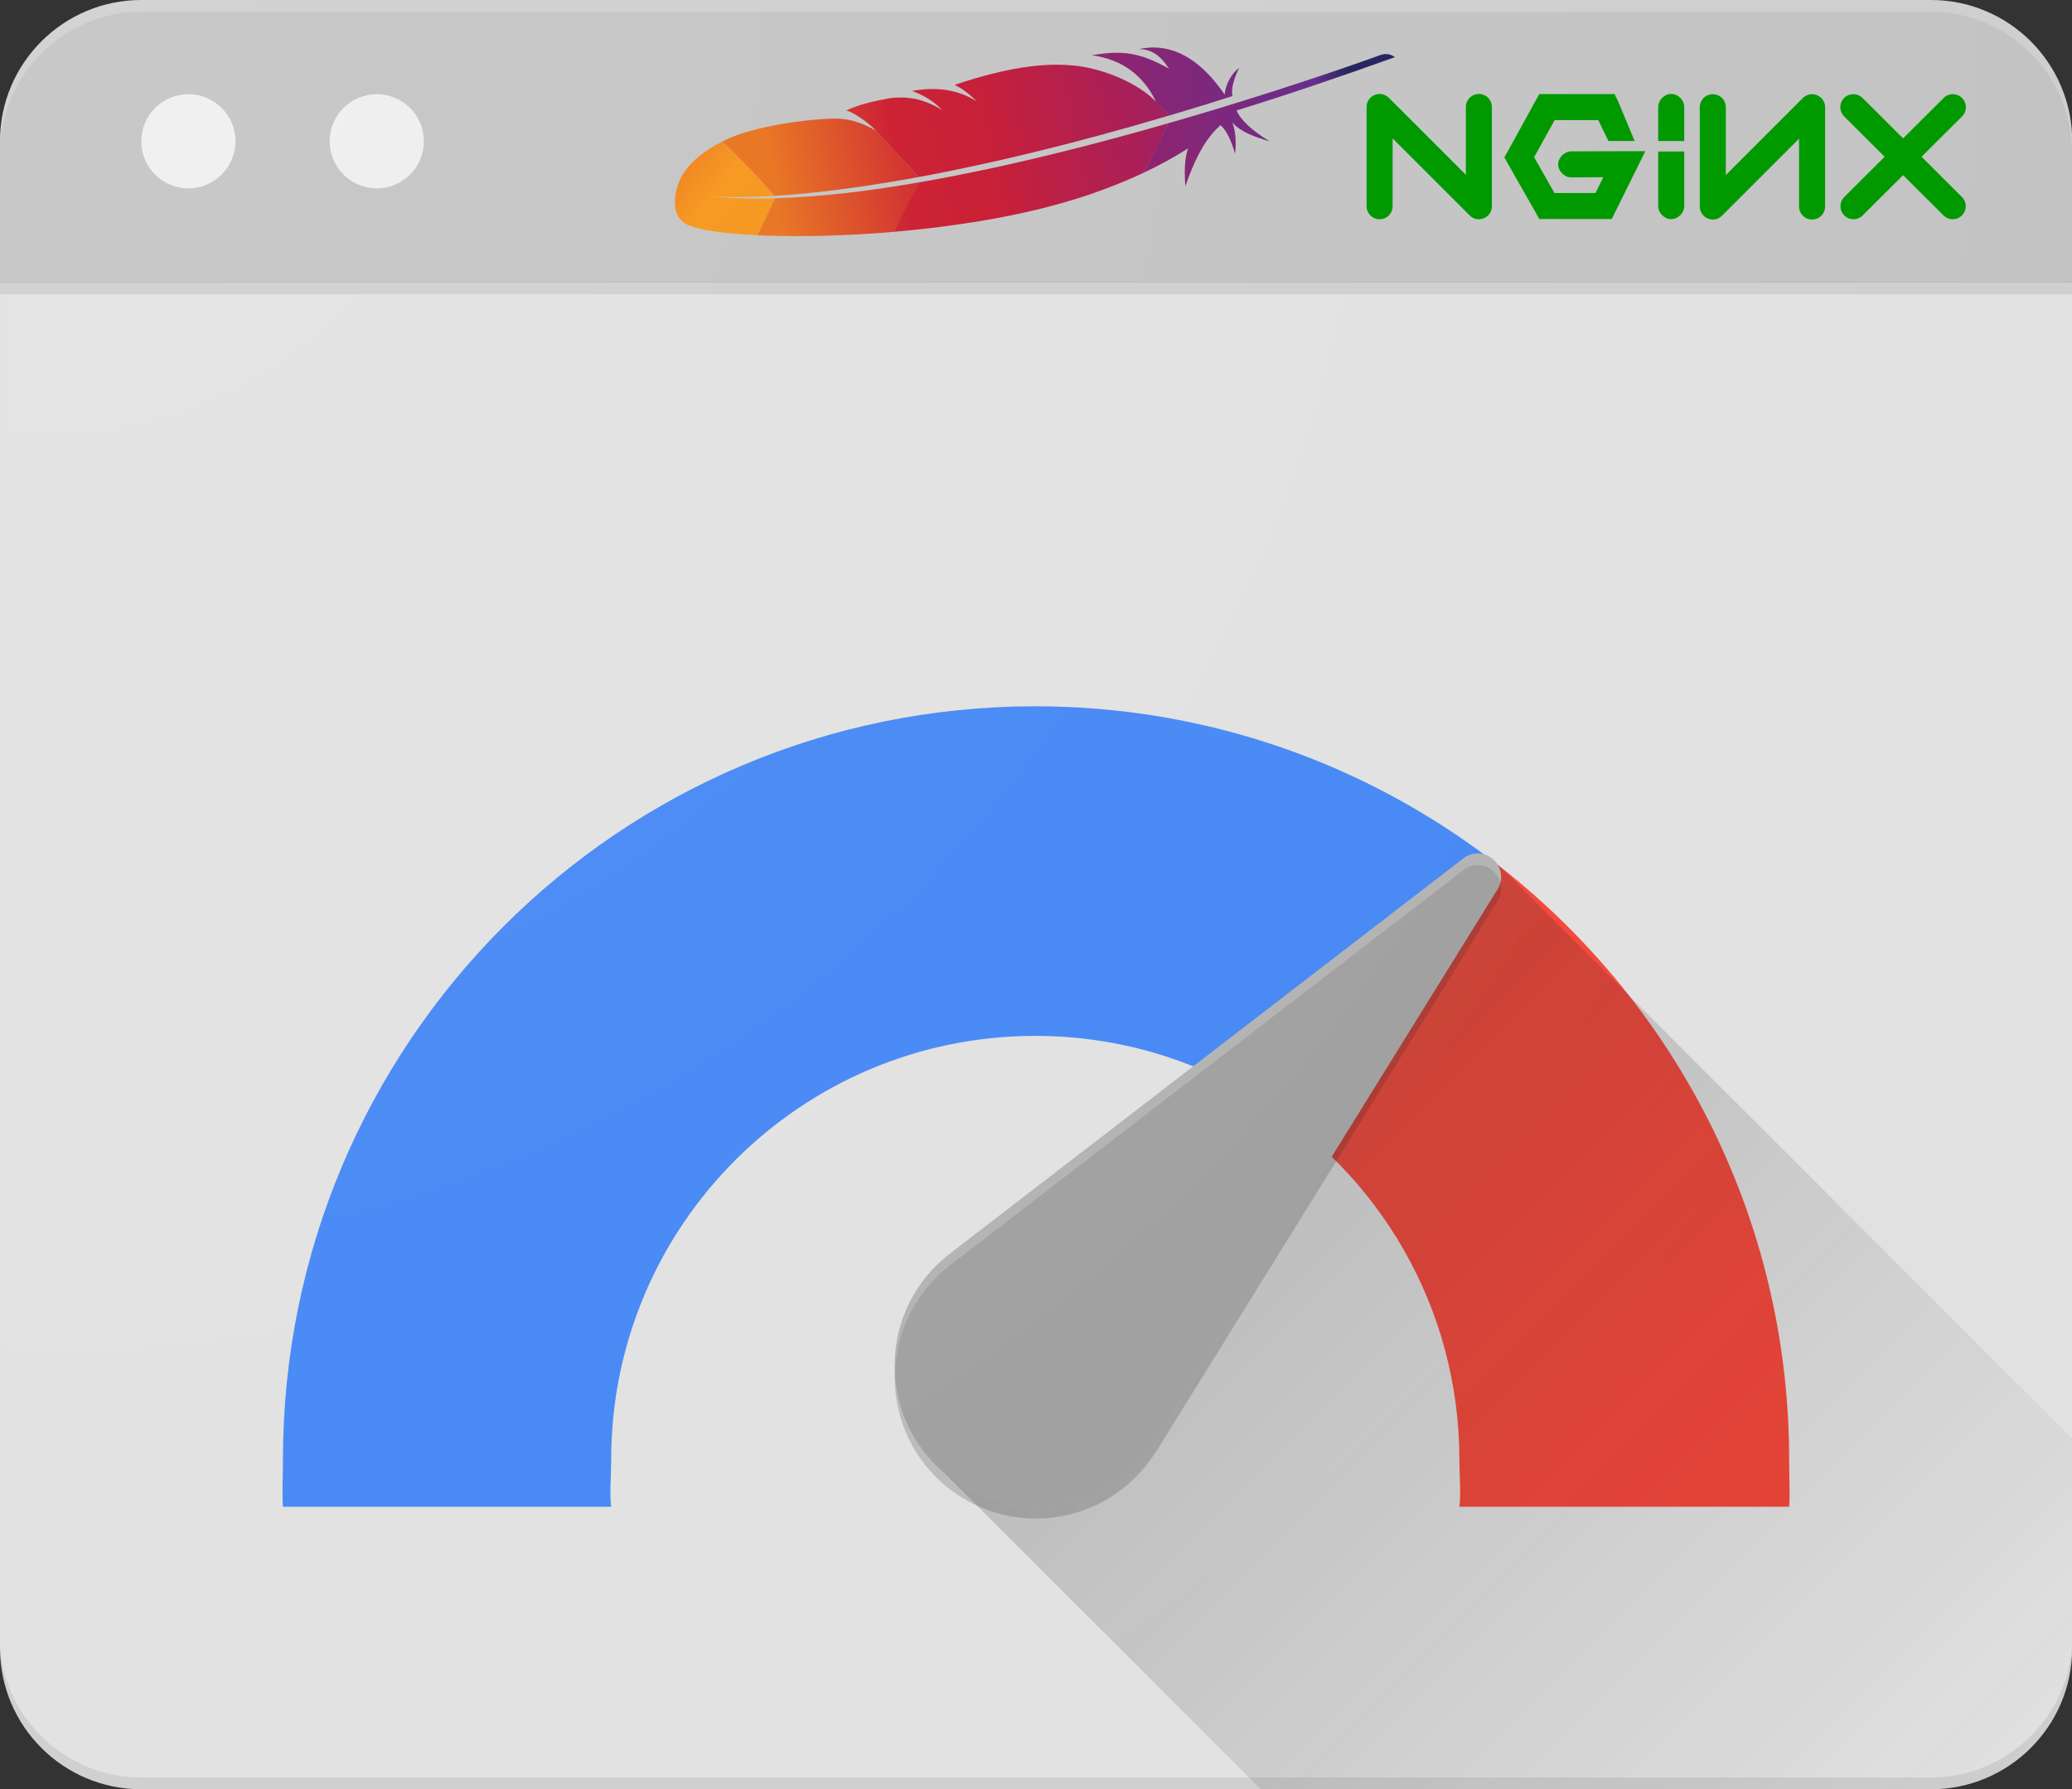<?xml version="1.0" encoding="UTF-8" standalone="no"?>

<!--
Licensed to the Apache Software Foundation (ASF) under one
or more contributor license agreements.  See the NOTICE file
distributed with this work for additional information
regarding copyright ownership.  The ASF licenses this file
to you under the Apache License, Version 2.0 (the
"License"); you may not use this file except in compliance
with the License.  You may obtain a copy of the License at

  http://www.apache.org/licenses/LICENSE-2.0

Unless required by applicable law or agreed to in writing,
software distributed under the License is distributed on an
"AS IS" BASIS, WITHOUT WARRANTIES OR CONDITIONS OF ANY
KIND, either express or implied.  See the License for the
specific language governing permissions and limitations
under the License.
-->

<!-- Created with Inkscape (http://www.inkscape.org/) -->

<svg
   xmlns:dc="http://purl.org/dc/elements/1.1/"
   xmlns:cc="http://creativecommons.org/ns#"
   xmlns:rdf="http://www.w3.org/1999/02/22-rdf-syntax-ns#"
   xmlns:svg="http://www.w3.org/2000/svg"
   xmlns="http://www.w3.org/2000/svg"
   xmlns:xlink="http://www.w3.org/1999/xlink"
   version="1.1"
   width="756.381"
   height="653.238"
   id="svg2">
  <rect width="100%" height="100%" fill="#333333" stroke="none"/>
  <defs
     id="defs4">
    <linearGradient
       x1="-6953.4"
       y1="1134.7"
       x2="-6012"
       y2="1134.7"
       id="j"
       gradientUnits="userSpaceOnUse"
       gradientTransform="matrix(-0.216,0.044,-0.044,-0.216,-974.83,437.49)">
      <stop
         id="stop3529"
         style="stop-color:#9e2064;stop-opacity:1"
         offset="0.323" />
      <stop
         id="stop3531"
         style="stop-color:#c92037;stop-opacity:1"
         offset="0.63" />
      <stop
         id="stop3533"
         style="stop-color:#cd2335;stop-opacity:1"
         offset="0.751" />
      <stop
         id="stop3535"
         style="stop-color:#e97826;stop-opacity:1"
         offset="1" />
    </linearGradient>
    <linearGradient
       x1="-9346.1"
       y1="1137.7"
       x2="-5087"
       y2="1137.7"
       id="a"
       gradientUnits="userSpaceOnUse"
       gradientTransform="matrix(-0.216,0.044,-0.044,-0.216,-974.83,437.49)">
      <stop
         id="stop3520"
         style="stop-color:#9e2064;stop-opacity:1"
         offset="0.323" />
      <stop
         id="stop3522"
         style="stop-color:#c92037;stop-opacity:1"
         offset="0.63" />
      <stop
         id="stop3524"
         style="stop-color:#cd2335;stop-opacity:1"
         offset="0.751" />
      <stop
         id="stop3526"
         style="stop-color:#e97826;stop-opacity:1"
         offset="1" />
    </linearGradient>
    <linearGradient
       x1="-9346.1"
       y1="1152.7"
       x2="-5087"
       y2="1152.7"
       id="b"
       gradientUnits="userSpaceOnUse"
       gradientTransform="matrix(-0.216,0.044,-0.044,-0.216,-974.83,437.49)">
      <stop
         id="stop3511"
         style="stop-color:#9e2064;stop-opacity:1"
         offset="0.323" />
      <stop
         id="stop3513"
         style="stop-color:#c92037;stop-opacity:1"
         offset="0.63" />
      <stop
         id="stop3515"
         style="stop-color:#cd2335;stop-opacity:1"
         offset="0.751" />
      <stop
         id="stop3517"
         style="stop-color:#e97826;stop-opacity:1"
         offset="1" />
    </linearGradient>
    <linearGradient
       x1="-9610.3"
       y1="999.73"
       x2="-5351.2"
       y2="999.73"
       id="c"
       gradientUnits="userSpaceOnUse"
       gradientTransform="matrix(-0.216,0.044,-0.044,-0.216,-974.83,437.49)">
      <stop
         id="stop3502"
         style="stop-color:#9e2064;stop-opacity:1"
         offset="0.323" />
      <stop
         id="stop3504"
         style="stop-color:#c92037;stop-opacity:1"
         offset="0.63" />
      <stop
         id="stop3506"
         style="stop-color:#cd2335;stop-opacity:1"
         offset="0.751" />
      <stop
         id="stop3508"
         style="stop-color:#e97826;stop-opacity:1"
         offset="1" />
    </linearGradient>
    <linearGradient
       x1="-9346.1"
       y1="1021.6"
       x2="-5087"
       y2="1021.6"
       id="d"
       gradientUnits="userSpaceOnUse"
       gradientTransform="matrix(-0.216,0.044,-0.044,-0.216,-974.83,437.49)">
      <stop
         id="stop3493"
         style="stop-color:#9e2064;stop-opacity:1"
         offset="0.323" />
      <stop
         id="stop3495"
         style="stop-color:#c92037;stop-opacity:1"
         offset="0.63" />
      <stop
         id="stop3497"
         style="stop-color:#cd2335;stop-opacity:1"
         offset="0.751" />
      <stop
         id="stop3499"
         style="stop-color:#e97826;stop-opacity:1"
         offset="1" />
    </linearGradient>
    <linearGradient
       x1="-9035.5"
       y1="638.44"
       x2="-6797.2"
       y2="638.44"
       id="e"
       gradientUnits="userSpaceOnUse"
       gradientTransform="matrix(-0.216,0.044,-0.044,-0.216,-974.83,437.49)">
      <stop
         id="stop3484"
         style="stop-color:#282662;stop-opacity:1"
         offset="0" />
      <stop
         id="stop3486"
         style="stop-color:#662e8d;stop-opacity:1"
         offset="0.095" />
      <stop
         id="stop3488"
         style="stop-color:#9f2064;stop-opacity:1"
         offset="0.788" />
      <stop
         id="stop3490"
         style="stop-color:#cd2032;stop-opacity:1"
         offset="0.949" />
    </linearGradient>
    <linearGradient
       x1="-9346.1"
       y1="580.82"
       x2="-5087"
       y2="580.82"
       id="f"
       gradientUnits="userSpaceOnUse"
       gradientTransform="matrix(-0.216,0.044,-0.044,-0.216,-974.83,437.49)">
      <stop
         id="stop3475"
         style="stop-color:#9e2064;stop-opacity:1"
         offset="0.323" />
      <stop
         id="stop3477"
         style="stop-color:#c92037;stop-opacity:1"
         offset="0.63" />
      <stop
         id="stop3479"
         style="stop-color:#cd2335;stop-opacity:1"
         offset="0.751" />
      <stop
         id="stop3481"
         style="stop-color:#e97826;stop-opacity:1"
         offset="1" />
    </linearGradient>
    <linearGradient
       x1="-9071.2"
       y1="1047.7"
       x2="-6533.2"
       y2="1047.7"
       id="g"
       gradientUnits="userSpaceOnUse"
       gradientTransform="matrix(-0.216,0.044,-0.044,-0.216,-974.83,437.49)">
      <stop
         id="stop3466"
         style="stop-color:#282662;stop-opacity:1"
         offset="0" />
      <stop
         id="stop3468"
         style="stop-color:#662e8d;stop-opacity:1"
         offset="0.095" />
      <stop
         id="stop3470"
         style="stop-color:#9f2064;stop-opacity:1"
         offset="0.788" />
      <stop
         id="stop3472"
         style="stop-color:#cd2032;stop-opacity:1"
         offset="0.949" />
    </linearGradient>
    <linearGradient
       x1="-9585.3"
       y1="620.5"
       x2="-5326.2"
       y2="620.5"
       id="h"
       gradientUnits="userSpaceOnUse"
       gradientTransform="matrix(-0.216,0.044,-0.044,-0.216,-974.83,437.49)">
      <stop
         id="stop3457"
         style="stop-color:#9e2064;stop-opacity:1"
         offset="0.323" />
      <stop
         id="stop3459"
         style="stop-color:#c92037;stop-opacity:1"
         offset="0.63" />
      <stop
         id="stop3461"
         style="stop-color:#cd2335;stop-opacity:1"
         offset="0.751" />
      <stop
         id="stop3463"
         style="stop-color:#e97826;stop-opacity:1"
         offset="1" />
    </linearGradient>
    <linearGradient
       x1="-5167.1"
       y1="697.55"
       x2="-4570.1"
       y2="1395.6"
       id="i"
       gradientUnits="userSpaceOnUse"
       gradientTransform="matrix(-0.216,0.044,-0.044,-0.216,-974.83,437.49)">
      <stop
         id="stop3450"
         style="stop-color:#f69923;stop-opacity:1"
         offset="0" />
      <stop
         id="stop3452"
         style="stop-color:#f79a23;stop-opacity:1"
         offset="0.312" />
      <stop
         id="stop3454"
         style="stop-color:#e97826;stop-opacity:1"
         offset="0.838" />
    </linearGradient>
    <linearGradient
       x1="-9035.5"
       y1="638.44"
       x2="-6797.2"
       y2="638.44"
       id="linearGradient3869"
       xlink:href="#e"
       gradientUnits="userSpaceOnUse"
       gradientTransform="matrix(-0.216,0.044,-0.044,-0.216,-974.83,437.49)" />
    <linearGradient
       x1="-5167.1"
       y1="697.55"
       x2="-4570.1"
       y2="1395.6"
       id="linearGradient3871"
       xlink:href="#i"
       gradientUnits="userSpaceOnUse"
       gradientTransform="matrix(-0.216,0.044,-0.044,-0.216,-974.83,437.49)" />
    <linearGradient
       x1="-9585.3"
       y1="620.5"
       x2="-5326.2"
       y2="620.5"
       id="linearGradient3873"
       xlink:href="#h"
       gradientUnits="userSpaceOnUse"
       gradientTransform="matrix(-0.216,0.044,-0.044,-0.216,-974.83,437.49)" />
    <linearGradient
       x1="-9346.1"
       y1="580.82"
       x2="-5087"
       y2="580.82"
       id="linearGradient3875"
       xlink:href="#f"
       gradientUnits="userSpaceOnUse"
       gradientTransform="matrix(-0.216,0.044,-0.044,-0.216,-974.83,437.49)" />
    <linearGradient
       x1="-9346.1"
       y1="1021.6"
       x2="-5087"
       y2="1021.6"
       id="linearGradient3877"
       xlink:href="#d"
       gradientUnits="userSpaceOnUse"
       gradientTransform="matrix(-0.216,0.044,-0.044,-0.216,-974.83,437.49)" />
    <linearGradient
       x1="-9610.3"
       y1="999.73"
       x2="-5351.2"
       y2="999.73"
       id="linearGradient3879"
       xlink:href="#c"
       gradientUnits="userSpaceOnUse"
       gradientTransform="matrix(-0.216,0.044,-0.044,-0.216,-974.83,437.49)" />
    <linearGradient
       x1="-9346.1"
       y1="1152.7"
       x2="-5087"
       y2="1152.7"
       id="linearGradient3881"
       xlink:href="#b"
       gradientUnits="userSpaceOnUse"
       gradientTransform="matrix(-0.216,0.044,-0.044,-0.216,-974.83,437.49)" />
    <linearGradient
       x1="-9346.1"
       y1="1137.7"
       x2="-5087"
       y2="1137.7"
       id="linearGradient3883"
       xlink:href="#a"
       gradientUnits="userSpaceOnUse"
       gradientTransform="matrix(-0.216,0.044,-0.044,-0.216,-974.83,437.49)" />
    <linearGradient
       x1="-6953.4"
       y1="1134.7"
       x2="-6012"
       y2="1134.7"
       id="linearGradient3885"
       xlink:href="#j"
       gradientUnits="userSpaceOnUse"
       gradientTransform="matrix(-0.216,0.044,-0.044,-0.216,-974.83,437.49)" />
    <linearGradient
       x1="-9071.2"
       y1="1047.7"
       x2="-6533.2"
       y2="1047.7"
       id="linearGradient3887"
       xlink:href="#g"
       gradientUnits="userSpaceOnUse"
       gradientTransform="matrix(-0.216,0.044,-0.044,-0.216,-974.83,437.49)" />
    <radialGradient
       cx="12.333"
       cy="171.333"
       r="219.577"
       id="radialGradient3889"
       xlink:href="#SVGID_2_"
       gradientUnits="userSpaceOnUse"
       gradientTransform="matrix(1,0,0,-1,0,194)" />
  </defs>
  <g
     transform="translate(-38.952,799.971)"
     id="layer1">
    <g
       transform="matrix(4.298,0,0,4.298,4.571,-885.924)"
       id="g3807">
      <path
         d="M 0,0 H 192 V 192 H 0 V 0 z"
         id="path3757"
         style="fill:none" />
      <g
         id="g3759">
        <g
           id="g3761">
          <path
             d="m 184,44 v 116 c 0,6.63 -5.37,12 -12,12 H 20 C 13.37,172 8,166.63 8,160 V 44 h 176 z"
             id="path3763"
             style="fill:#e1e1e1" />
          <path
             d="m 20,20 h 152 c 6.63,0 12,5.37 12,12 V 44 H 8 V 32 C 8,25.37 13.37,20 20,20 z"
             id="path3765"
             style="fill:#c2c2c2" />
          <path
             d="M 172,20 H 20 C 13.4,20 8,25.4 8,32 v 1 C 8,26.4 13.4,21 20,21 h 152 c 6.6,0 12,5.4 12,12 v -1 c 0,-6.6 -5.4,-12 -12,-12 z"
             id="path3767"
             style="fill:#ffffff;fill-opacity:0.2" />
          <path
             d="m 8,44 h 176 v 1 H 8 v -1 z"
             id="path3769"
             style="fill:#212121;fill-opacity:0.1" />
          <path
             d="m 95.93,80 c -35.36,0 -63.9,28.65 -63.9,64 0,1.34 -0.08,3 0,4 h 27.88 c -0.15,-1 0,-2.65 0,-4 0,-19.88 16.13,-36 36.02,-36 6.92,0 13.39,1.96 18.88,5.34 l 20.1,-20.1 C 124.11,84.94 110.6,80 95.93,80 z"
             id="path3771"
             style="fill:#4285f4" />
          <path
             d="m 134.91,93.24 -20.1,20.1 c 10.28,6.34 17.14,17.7 17.14,30.66 0,1.35 0.15,3 0,4 h 28.01 c 0.08,-1 0,-2.66 0,-4 0,-20.68 -9.82,-39.06 -25.05,-50.76 z"
             id="path3773"
             style="fill:#f44336" />
          <circle
             cx="24"
             cy="32"
             r="4"
             id="circle3775"
             style="fill:#eeeeee" />
          <circle
             cx="40"
             cy="32"
             r="4"
             id="circle3777"
             style="fill:#eeeeee" />
          <path
             d="M 172.02,171 H 19.96 c -6.6,0 -12,-5.4 -12,-12 v 1 c 0,6.6 5.4,12 12,12 h 152.06 c 6.6,0 12,-5.4 12,-12 v -1 c 0,6.6 -5.4,12 -12,12 l 0,0 z"
             id="path3779"
             style="fill:#212121;fill-opacity:0.1" />
          <path
             d="m 135.12,95.67 c 0.24,-0.33 0.38,-0.73 0.38,-1.17 0,-1.1 -0.9,-2 -2,-2 -0.47,0 -0.89,0.17 -1.23,0.44 l -43.61,33.57 c -2.84,2.19 -4.67,5.62 -4.67,9.49 0,6.63 5.37,12 12,12 4.35,0 8.14,-2.32 10.25,-5.78 l 0.01,0.01 28.87,-46.56 0,0 z"
             id="path3781"
             style="fill:#9e9e9e" />
          <path
             d="m 88.66,127.51 43.61,-33.58 c 0.34,-0.27 0.77,-0.44 1.23,-0.44 0.92,0 1.69,0.63 1.92,1.48 0.04,-0.15 0.08,-0.31 0.08,-0.48 0,-1.1 -0.9,-2 -2,-2 -0.47,0 -0.89,0.17 -1.23,0.44 L 88.66,126.5 c -2.84,2.19 -4.67,5.62 -4.67,9.49 0,0.18 0.02,0.36 0.03,0.54 0.14,-3.66 1.92,-6.91 4.64,-9.02 z"
             id="path3783"
             style="opacity:0.2;fill:#ffffff" />
          <path
             d="m 135.12,95.67 -28.87,46.56 -0.01,-0.01 c -2.11,3.46 -5.9,5.78 -10.25,5.78 -6.45,0 -11.69,-5.09 -11.97,-11.46 -0.01,0.15 -0.03,0.3 -0.03,0.46 0,6.63 5.37,12 12,12 4.35,0 8.14,-2.32 10.25,-5.78 l 0.01,0.01 28.87,-46.56 c 0.24,-0.33 0.38,-0.73 0.38,-1.17 0,-0.18 -0.03,-0.36 -0.08,-0.52 -0.06,0.25 -0.16,0.48 -0.3,0.69 z"
             id="path3785"
             style="opacity:0.2;fill:#212121" />
          <linearGradient
             x1="113.718"
             y1="72.717"
             x2="170.85"
             y2="15.585"
             id="SVGID_1_"
             gradientUnits="userSpaceOnUse"
             gradientTransform="matrix(1,0,0,-1,0,194)">
            <stop
               id="stop3788"
               style="stop-color:#212121;stop-opacity:0.2"
               offset="0" />
            <stop
               id="stop3790"
               style="stop-color:#212121;stop-opacity:0"
               offset="1" />
          </linearGradient>
          <path
             d="m 135.09,93.3 c 0.26,0.34 0.41,0.75 0.41,1.2 0,0.44 -0.14,0.84 -0.38,1.17 l -28.87,46.56 -0.01,-0.01 c -2.11,3.46 -5.9,5.78 -10.25,5.78 -2.97,0 -5.68,-1.08 -7.78,-2.87 L 115.08,172 H 172 c 6.63,0 12,-5.37 12,-12 V 142.21 L 135.09,93.3 z"
             id="path3792"
             style="fill:url(#SVGID_1_)" />
        </g>
        <radialGradient
           cx="12.333"
           cy="171.333"
           r="219.577"
           id="SVGID_2_"
           gradientUnits="userSpaceOnUse"
           gradientTransform="matrix(1,0,0,-1,0,194)">
          <stop
             id="stop3795"
             style="stop-color:#ffffff;stop-opacity:0.1"
             offset="0" />
          <stop
             id="stop3797"
             style="stop-color:#ffffff;stop-opacity:0"
             offset="1" />
        </radialGradient>
        <path
           d="m 184,32 c 0,-6.63 -5.37,-12 -12,-12 L 20,20 C 13.37,20 8,25.37 8,32 L 8,97.662 8,160 c 0,6.63 5.37,12 12,12 l 152,0 c 6.63,0 12,-5.37 12,-12 z"
           id="path3799"
           style="fill:url(#radialGradient3889)" />
      </g>
    </g>
    <g
       transform="matrix(0.607,0,0,0.607,243.801,-700.714)"
       id="g3832">
      <g
         transform="matrix(3.132,0,0,3.132,448.213,-141.964)"
         id="layer1-6">
        <path
           d="m 14.048,32.728 0,-19.065 19.062,19.065 0,-19.065"
           id="path2996"
           style="fill:none;stroke:#009900;stroke-width:5;stroke-linecap:round;stroke-linejoin:round;stroke-miterlimit:4;stroke-opacity:1;stroke-dasharray:none" />
        <path
           d="M 44.688,11.188 44,12.469 38.688,22.125 38,23.344 38.688,24.562 44,33.906 l 0.719,1.281 1.469,0 10.875,0 1.562,0 0.688,-1.406 3.969,-8 1.781,-3.625 -4.031,0 L 50.875,22.188 c -1.321,-0.019 -2.536,1.179 -2.536,2.5 0,1.321 1.215,2.519 2.536,2.5 L 57,27.156 l -1.5,3.031 -7.875,0 -3.906,-6.875 3.938,-7.125 8.377,0 1.953,4.008 5.031,0 -3.172,-7.602 -0.688,-1.406 -1.562,0 -11.408,0 z"
           id="path2996-0"
           style="fill:#009900" />
        <path
           d="m 70.014,11.156 c -1.309,0.016 -2.485,1.222 -2.469,2.531 l 0,6.515 5,0 0,-6.515 c 0.017,-1.33 -1.201,-2.548 -2.531,-2.531 z"
           id="path2996-0-5"
           style="fill:#009900" />
        <use
           transform="matrix(-1,0,0,1,111.139,0.048)"
           id="use3820"
           x="0"
           y="0"
           width="744.094"
           height="1052.362"
           xlink:href="#path2996" />
        <g
           transform="translate(0.106,0.33)"
           id="g3920">
          <path
             d="m 104.909,13.374 19.085,19.018"
             id="path2996-1"
             style="fill:none;stroke:#009900;stroke-width:5;stroke-linecap:round;stroke-linejoin:round;stroke-miterlimit:4;stroke-opacity:1;stroke-dasharray:none" />
          <use
             transform="matrix(-1,0,0,1,228.926,0)"
             id="use3851"
             x="0"
             y="0"
             width="744.094"
             height="1052.362"
             xlink:href="#path2996-1" />
        </g>
        <path
           d="m 70.014,35.204 c -1.309,-0.016 -2.485,-1.222 -2.469,-2.531 l 0,-10.464 5,0 0,10.464 c 0.017,1.33 -1.201,2.548 -2.531,2.531 z"
           id="path2996-0-5-1"
           style="fill:#009900" />
      </g>
      <g
         transform="matrix(0.433,0,0,0.433,68.422,-134.946)"
         id="g3640"
         style="enable-background:new">
        <g
           transform="translate(-3.943,180.23)"
           id="g3537">
          <path
             d="m 656.71,-7.091 c 20.267,-9.594 39.714,-20.144 58.137,-31.855 0.646,-0.424 1.3,-0.799 1.946,-1.223 -7.515,19.097 -3.838,52.585 -3.754,52.44 11.85,-34.711 26.515,-65.255 48.744,-84.672 8.483,7.593 14.923,21.83 20.214,39.882 2.619,-24.849 -1.858,-38.732 -4.051,-43.799 10.917,12.948 30.734,20.176 52.045,26.46 -23.946,-14.536 -39.792,-28.878 -46.004,-42.955 68.312,-21.018 142.29,-46.157 219.96,-74.026 -6.093,-4.591 -12.639,-5.169 -19.442,-3.171 -14.023,5.102 -106.22,38.312 -231.64,76.244 -3.563,1.078 -7.157,2.151 -10.768,3.237 -1.007,0.307 -2.026,0.597 -3.015,0.891 -13.174,3.951 -26.666,7.919 -40.462,11.92 -3.143,0.904 -6.287,1.808 -9.447,2.725 -0.066,0.022 -0.132,0.043 -0.181,0.052 l -34.514,68.935 c 0.712,-0.335 1.494,-0.724 2.241,-1.085 z"
             id="path3539"
             style="fill:url(#linearGradient3869)" />
          <path
             d="m 23.148,66.817 c 19.071,7.196 39.608,9.085 59.733,11.274 11.854,1.123 23.738,1.914 35.63,2.493 8.169,-17.104 16.338,-34.207 24.508,-51.311 -31.491,0.856 -63.087,0.176 -94.393,-3.54 30.943,3.103 62.137,1.849 93.129,0.17 -22.37,-26.669 -46.909,-51.428 -71.93,-75.588 -23.519,11.839 -46.291,28.35 -58.634,52.244 -6.3,14.546 -9.951,31.534 -4.821,46.981 2.756,7.894 9.065,14.16 16.773,17.277 z"
             id="path3541"
             style="fill:url(#linearGradient3871)" />
          <path
             d="m 280.24,-67.689 c -0.154,-0.133 -0.289,-0.279 -0.443,-0.412 l 2.62,2.831 c 0.233,0.129 0.44,0.223 0.655,0.365 -0.947,-0.944 -1.898,-1.857 -2.832,-2.784 z"
             id="path3543"
             style="fill:none" />
          <path
             d="m 368.72,-99.465 c 1.689,1.464 3.316,3.029 4.92,4.638 -1.604,-1.609 -3.249,-3.161 -4.92,-4.638 z"
             id="path3545"
             style="fill:none" />
          <path
             d="m 640.89,-71.354 c -0.773,0.216 -1.545,0.432 -2.304,0.666 -15.919,4.505 -31.444,8.801 -46.643,12.908 -17.052,4.604 -33.627,8.965 -49.773,13.089 -17.016,4.358 -33.536,8.458 -49.579,12.315 -16.829,4.055 -33.127,7.826 -48.887,11.362 -12.825,2.869 -25.296,5.586 -37.426,8.133 -4.033,0.85 -8.049,1.688 -12.029,2.499 -7.881,1.618 -15.643,3.175 -23.223,4.681 -7.011,1.385 -13.886,2.696 -20.659,3.959 -2.255,0.437 -4.487,0.83 -6.724,1.254 -0.357,0.073 -0.728,0.128 -1.085,0.201 l 2.226,2.41 -2.558,5.134 c 0.552,-0.107 1.099,-0.183 1.663,-0.273 10.236,-1.773 20.516,-3.633 30.84,-5.582 5.965,-1.131 11.949,-2.275 17.936,-3.449 16.6,-3.254 33.24,-6.675 49.89,-10.268 16.826,-3.614 33.632,-7.404 50.376,-11.314 16.449,-3.828 32.823,-7.792 49.096,-11.819 16.242,-4.032 32.358,-8.161 48.306,-12.331 16.654,-4.364 33.08,-8.778 49.245,-13.247 3.646,-1.002 7.293,-2.005 10.926,-3.025 13.032,-3.626 25.843,-7.253 38.464,-10.878 l 4.056,-8.11 -2.498,-2.703 c -0.38,0.117 -0.759,0.234 -1.121,0.338 -16.542,4.885 -32.709,9.574 -48.514,14.048 z"
             id="path3547"
             style="fill:none" />
          <path
             d="m 374.86,-93.622 c -0.012,-0.018 -0.031,-0.004 -0.044,-0.022 0,0 0.012,0.018 0.044,0.022 z"
             id="path3549"
             style="fill:none" />
          <path
             d="m 415.36,-112.67 c 2.517,2.359 5.082,4.819 7.717,7.337 0.012,0.018 0.044,0.022 0.057,0.04 -1.289,-1.294 -2.564,-2.571 -3.862,-3.803 -1.298,-1.232 -2.587,-2.417 -3.912,-3.574 z"
             id="path3551"
             style="fill:#be202e" />
          <path
             d="m 415.36,-112.67 c 2.517,2.359 5.082,4.819 7.717,7.337 0.012,0.018 0.044,0.022 0.057,0.04 -1.289,-1.294 -2.564,-2.571 -3.862,-3.803 -1.298,-1.232 -2.587,-2.417 -3.912,-3.574 z"
             id="path3553"
             style="opacity:0.35;fill:#be202e" />
          <path
             d="m 374.77,-93.666 c 0,0 0.012,0.018 0.031,0.005 0.012,0.018 0.031,0.004 0.044,0.022 -0.394,-0.421 -0.811,-0.798 -1.192,-1.201 -1.617,-1.627 -3.262,-3.178 -4.92,-4.638 1.968,1.915 3.999,3.839 6.037,5.812 z"
             id="path3555"
             style="fill:#be202e" />
          <path
             d="m 374.77,-93.666 c 0,0 0.012,0.018 0.031,0.005 0.012,0.018 0.031,0.004 0.044,0.022 -0.394,-0.421 -0.811,-0.798 -1.192,-1.201 -1.617,-1.627 -3.262,-3.178 -4.92,-4.638 1.968,1.915 3.999,3.839 6.037,5.812 z"
             id="path3557"
             style="opacity:0.35;fill:#be202e" />
          <path
             d="m 294.05,14.992 c -16.961,2.507 -33.723,4.729 -50.218,6.643 -17.122,1.995 -33.955,3.639 -50.416,4.896 -0.957,0.078 -1.945,0.152 -2.919,0.244 -16.218,1.215 -32.064,2.045 -47.489,2.48 l -24.508,51.311 c 3.159,0.154 6.354,0.282 9.611,0.419 12.251,0.464 25.27,0.743 38.902,0.814 15.365,0.076 31.56,-0.134 48.36,-0.601 15.522,-0.452 31.601,-1.152 48.051,-2.128 14.003,-0.835 28.316,-1.845 42.838,-3.091 0.542,-0.045 1.068,-0.078 1.61,-0.124 13.32,-22.17 22.89,-45.722 34.335,-68.583 -16.183,2.78 -32.241,5.358 -48.157,7.721 z"
             id="path3559"
             style="fill:url(#linearGradient3873)" />
          <path
             d="m 639.56,-61.012 c -16.179,4.451 -32.604,8.865 -49.245,13.247 -15.935,4.188 -32.046,8.286 -48.306,12.331 -16.26,4.045 -32.63,7.979 -49.096,11.819 -16.744,3.91 -33.563,7.683 -50.376,11.314 -16.632,3.58 -33.29,7.014 -49.89,10.268 -5.988,1.175 -11.971,2.318 -17.936,3.449 -10.325,1.948 -20.605,3.809 -30.84,5.582 -0.552,0.107 -1.099,0.183 -1.663,0.273 l -34.33,68.583 c 1.085,-0.091 2.156,-0.2 3.241,-0.291 15.39,-1.37 31.015,-2.941 46.779,-4.806 15.922,-1.874 31.965,-4.029 48.062,-6.443 13.582,-2.032 27.162,-4.253 40.724,-6.682 2.753,-0.505 5.458,-1.001 8.18,-1.511 16.983,-3.181 33.094,-6.649 48.365,-10.29 17.296,-4.127 33.51,-8.494 48.609,-12.995 9.938,-2.951 19.414,-5.971 28.431,-8.98 7.64,-2.647 15.232,-5.395 22.71,-8.223 17.654,-6.642 34.84,-13.842 51.5,-21.64 11.64,-22.613 23.669,-45.588 34.514,-68.935 -12.622,3.624 -25.468,7.277 -38.5,10.904 -3.615,1.007 -7.279,2.023 -10.926,3.025 z"
             id="path3561"
             style="fill:url(#linearGradient3875)" />
          <path
             d="m 343.66,-0.501 c 2.219,-0.411 4.456,-0.835 6.724,-1.254 6.76,-1.281 13.634,-2.591 20.659,-3.959 7.594,-1.488 15.325,-3.049 23.223,-4.681 3.98,-0.811 7.965,-1.653 12.029,-2.499 12.131,-2.547 24.602,-5.264 37.426,-8.133 15.759,-3.536 32.058,-7.307 48.887,-11.362 16.043,-3.856 32.564,-7.957 49.579,-12.315 16.146,-4.125 32.739,-8.498 49.773,-13.089 15.198,-4.108 30.724,-8.403 46.643,-12.908 0.773,-0.216 1.545,-0.432 2.304,-0.666 15.804,-4.475 31.971,-9.164 48.483,-14.053 0.38,-0.117 0.759,-0.234 1.121,-0.338 l -19.143,-20.676 c 0.239,0.508 0.528,1.008 0.767,1.516 -23.296,-24.428 -69.92,-45.278 -111.88,-49.997 -19.338,-2.178 -39.994,-1.843 -62.413,0.925 -16.69,2.059 -34.353,5.47 -53.191,10.219 -16.464,4.141 -33.814,9.268 -52.184,15.425 7.838,3.763 15.478,9.073 22.931,15.646 1.294,1.153 2.614,2.342 3.912,3.574 1.298,1.232 2.591,2.496 3.862,3.803 -0.012,-0.018 -0.044,-0.022 -0.057,-0.04 -28.247,-17.932 -58.622,-19.938 -89.973,-14.526 9.392,3.269 23.242,9.627 35.603,20.379 1.689,1.464 3.316,3.029 4.92,4.638 0.412,0.408 0.811,0.798 1.192,1.201 -0.012,-0.018 -0.031,-0.004 -0.044,-0.022 0,0 -0.012,-0.018 -0.031,-0.004 -10.105,-6.006 -19.623,-10.334 -29.164,-13.137 -2.037,-0.602 -4.084,-1.142 -6.144,-1.59 -3.126,-0.7 -6.261,-1.229 -9.432,-1.621 -2.026,-0.254 -4.061,-0.446 -6.124,-0.563 -4.825,-0.291 -9.762,-0.252 -14.877,0.138 -1.561,0.115 -3.127,0.26 -4.727,0.432 -2.228,0.362 -4.394,0.734 -6.529,1.11 -9.645,1.719 -18.003,3.581 -25.18,5.446 -3.589,0.932 -6.86,1.849 -9.849,2.775 -1.188,0.359 -2.345,0.723 -3.453,1.079 -3.312,1.084 -6.204,2.103 -8.696,3.073 -3.728,1.447 -6.569,2.758 -8.568,3.801 1.303,0.351 2.697,0.826 4.166,1.438 10.15,4.217 23.891,14.166 33.591,23.215 l -17.583,-18.98 17.583,18.98 c 0.154,0.133 0.289,0.279 0.443,0.412 0.951,0.913 1.898,1.857 2.863,2.788 -0.233,-0.129 -0.44,-0.173 -0.655,-0.315 l 60.164,64.89 c 0.34,-0.06 0.679,-0.12 1.05,-0.175 z"
             id="path3563"
             style="fill:url(#linearGradient3877)" />
          <path
             d="m 141.76,25.871 c 14.308,-0.869 30.359,-2.124 48.242,-3.943 0.926,-0.083 1.888,-0.192 2.831,-0.288 15.471,-1.594 32.288,-3.555 50.488,-6.02 15.721,-2.108 32.439,-4.572 50.245,-7.458 15.511,-2.502 31.888,-5.316 49.043,-8.488 l -59.49,-64.569 c -24.736,-13.567 -40.821,-16.794 -59.841,-16.547 -5.176,0.161 -10.523,0.422 -15.982,0.793 -16.711,1.142 -34.469,3.279 -51.604,6.106 -16.54,2.743 -32.435,6.133 -46.23,9.913 -8.771,2.416 -16.684,4.99 -23.332,7.642 -5.862,2.343 -11.266,4.786 -16.287,7.302 25.101,24.05 54.589,54.423 71.931,75.557 z"
             id="path3565"
             style="fill:url(#linearGradient3879)" />
          <path
             d="m 419.27,-109.1 c 1.298,1.232 2.591,2.496 3.862,3.803 -1.271,-1.307 -2.564,-2.571 -3.862,-3.803 z"
             id="path3567"
             style="fill:#be202e" />
          <path
             d="m 419.27,-109.1 c 1.298,1.232 2.591,2.496 3.862,3.803 -1.271,-1.307 -2.564,-2.571 -3.862,-3.803 z"
             id="path3569"
             style="opacity:0.35;fill:#be202e" />
          <path
             d="m 419.27,-109.1 c 1.298,1.232 2.591,2.496 3.862,3.803 -1.271,-1.307 -2.564,-2.571 -3.862,-3.803 z"
             id="path3571"
             style="fill:url(#linearGradient3881)" />
          <path
             d="m 374.86,-93.622 c -0.394,-0.421 -0.811,-0.798 -1.192,-1.201 0.381,0.403 0.78,0.793 1.192,1.201 z"
             id="path3573"
             style="fill:#be202e" />
          <path
             d="m 374.86,-93.622 c -0.394,-0.421 -0.811,-0.798 -1.192,-1.201 0.381,0.403 0.78,0.793 1.192,1.201 z"
             id="path3575"
             style="opacity:0.35;fill:#be202e" />
          <path
             d="m 374.86,-93.622 c -0.394,-0.421 -0.811,-0.798 -1.192,-1.201 0.381,0.403 0.78,0.793 1.192,1.201 z"
             id="path3577"
             style="fill:url(#linearGradient3883)" />
          <path
             d="m 374.81,-93.662 c 0,0 -0.012,-0.018 -0.031,-0.004 0,0 0.012,0.018 0.031,0.004 z"
             id="path3579"
             style="fill:#be202e" />
          <path
             d="m 374.81,-93.662 c 0,0 -0.012,-0.018 -0.031,-0.004 0,0 0.012,0.018 0.031,0.004 z"
             id="path3581"
             style="opacity:0.35;fill:#be202e" />
          <path
             d="m 374.81,-93.662 c 0,0 -0.012,-0.018 -0.031,-0.004 0,0 0.012,0.018 0.031,0.004 z"
             id="path3583"
             style="fill:url(#linearGradient3885)" />
          <path
             d="m 697.74,-87.882 c 12.856,-3.825 25.903,-7.764 39.192,-11.856 0.199,-0.065 0.38,-0.117 0.578,-0.182 1.881,-0.571 3.748,-1.161 5.629,-1.732 8.95,-2.767 16.955,-5.328 35.178,-11.129 -2.342,-10.966 2.619,-24.849 9.169,-39.363 -11.075,9.226 -18.387,22.082 -20.063,37.399 -28.142,-41.768 -64.174,-69.017 -107.07,-65.115 -3.832,0.345 -7.683,0.923 -11.624,1.787 16.438,0.487 28.367,7.363 41.449,27.265 0.044,0.022 0.101,0.062 0.145,0.085 -0.044,-0.022 -0.101,-0.062 -0.145,-0.085 -33.43,-18.78 -55.964,-23.938 -85.227,-21.557 -6.936,0.561 -14.25,1.539 -22.182,2.866 43.476,5.873 71.791,29.037 88.586,63.086 l 0.776,1.494 18.367,19.182 c 2.419,-0.696 4.825,-1.41 7.249,-2.137 z"
             id="path3585"
             style="fill:url(#linearGradient3887)" />
        </g>
      </g>
    </g>
  </g>
</svg>
